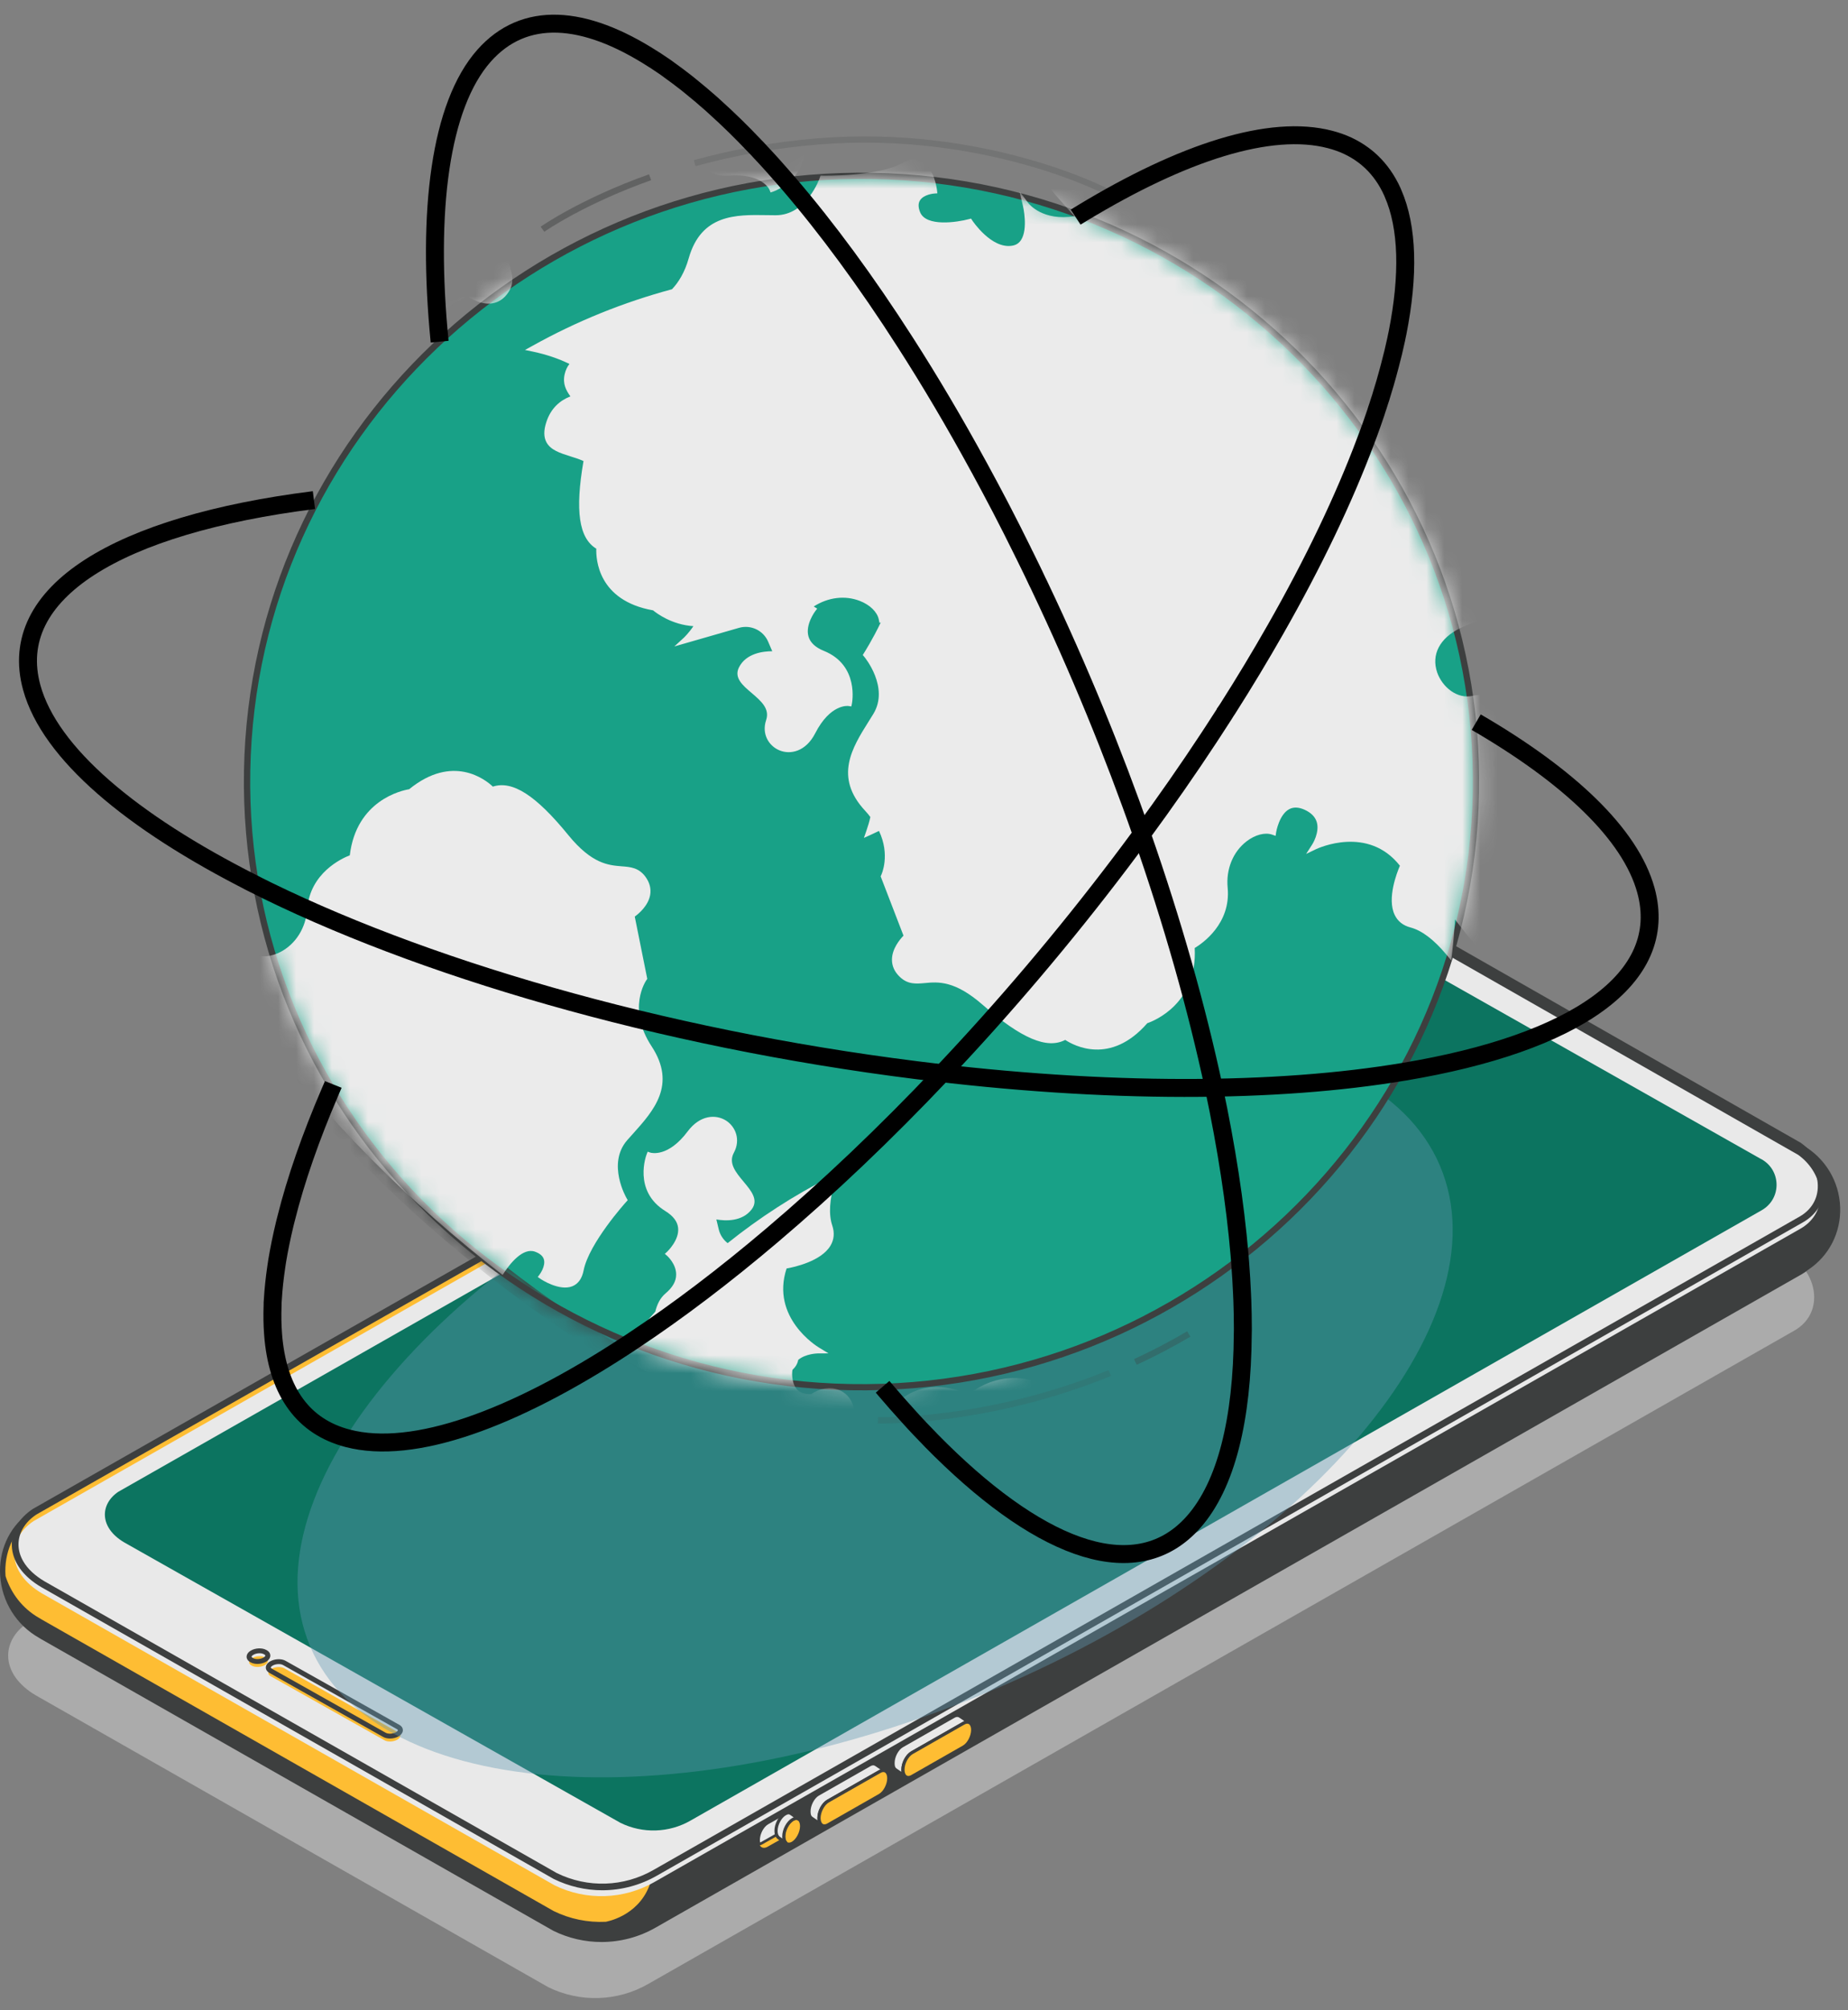 <svg width="103" height="112" viewBox="0 0 103 112" fill="none" xmlns="http://www.w3.org/2000/svg">
<rect x="0" y="0" width="103" height="112" fill="#808080" stroke="none"/>
<g opacity="0.5">
<path d="M1.534 90.419L65.658 53.917C67.395 52.919 69.526 52.852 71.325 53.739L99.878 70.018C101.354 71.076 101.641 73.192 100.013 74.129L36.132 110.53C34.424 111.512 32.329 111.581 30.559 110.711L2.01 94.46C-0.037 93.262 0.078 91.381 1.534 90.419Z" fill="#D5D5D5"/>
</g>
<path d="M100.38 63.907L100.358 63.894C100.328 63.871 100.3 63.846 100.269 63.823L71.715 47.544C69.917 46.657 67.786 46.724 66.049 47.722L1.924 84.224C1.812 84.298 1.711 84.379 1.615 84.464C-0.573 86.14 -0.264 89.685 2.236 91.11L2.28 91.133C2.308 91.15 2.331 91.168 2.36 91.185L30.909 107.436C32.678 108.305 34.774 108.237 36.482 107.255L100.363 70.853C100.485 70.783 100.593 70.705 100.693 70.622C103.119 69.022 102.96 65.377 100.38 63.907Z" fill="#FEBD33"/>
<path d="M100.453 63.783L100.394 63.883L100.394 63.883L100.448 63.782L100.415 63.754C100.395 63.738 100.376 63.722 100.342 63.699L71.781 47.415C69.93 46.503 67.759 46.572 65.972 47.598L1.84 84.105C1.734 84.175 1.628 84.257 1.523 84.35C0.481 85.148 -0.084 86.439 0.01 87.803C0.11 89.244 0.914 90.528 2.164 91.241L2.23 91.28C2.247 91.291 2.264 91.302 2.284 91.314L30.841 107.569C31.693 107.988 32.614 108.195 33.532 108.194C34.577 108.193 35.62 107.922 36.555 107.384L100.436 70.982C100.553 70.915 100.664 70.837 100.774 70.746C101.941 69.976 102.61 68.674 102.563 67.262C102.514 65.808 101.726 64.508 100.453 63.783ZM36.003 99.796C36.003 99.796 36.856 103.358 36.186 105.074C35.521 106.777 33.785 107.063 33.757 107.067C32.769 107.114 31.77 106.917 30.857 106.468L2.309 90.217C2.28 90.201 2.256 90.183 2.229 90.166L2.185 90.142C1.234 89.6 0.61 88.751 0.311 87.815C0.311 87.804 0.308 87.794 0.307 87.783C0.219 86.517 0.742 85.32 1.713 84.575C1.817 84.484 1.91 84.411 1.997 84.353L66.122 47.851C66.483 47.644 66.863 47.489 67.251 47.364C67.978 47.175 70.105 46.823 72.257 48.396C72.459 48.543 72.636 48.672 72.8 48.791C72.782 48.84 72.754 48.888 72.703 48.934L36.003 99.796Z" fill="#3D3F3F"/>
<path d="M43.746 102.342L42.784 102.886C42.505 103.045 42.279 102.877 42.279 102.512C42.279 102.146 42.504 101.72 42.782 101.561L43.745 101.017C44.023 100.858 44.249 101.026 44.25 101.392C44.25 101.758 44.025 102.183 43.746 102.342Z" fill="#FEBD33"/>
<path d="M42.78 101.569C42.502 101.728 42.277 102.153 42.277 102.519C42.277 102.606 42.301 102.679 42.325 102.741C42.366 102.732 42.399 102.721 42.444 102.695L43.407 102.15C43.685 101.992 43.91 101.566 43.91 101.2C43.91 101.114 43.896 101.038 43.873 100.976C43.831 100.985 43.788 100.999 43.743 101.025L42.78 101.569Z" fill="#E9E9E9"/>
<path d="M42.277 102.826L42.255 102.766C42.23 102.699 42.203 102.619 42.203 102.519C42.202 102.124 42.439 101.679 42.743 101.506L43.706 100.961C43.753 100.935 43.802 100.916 43.857 100.904L43.92 100.89L43.943 100.951C43.97 101.025 43.984 101.108 43.984 101.2C43.984 101.595 43.747 102.041 43.444 102.214L42.481 102.758C42.432 102.787 42.392 102.802 42.34 102.813L42.277 102.826ZM42.817 101.633C42.56 101.779 42.351 102.177 42.352 102.519C42.352 102.567 42.36 102.61 42.371 102.65C42.382 102.645 42.394 102.639 42.407 102.631L43.37 102.087C43.627 101.94 43.836 101.542 43.836 101.201C43.836 101.153 43.831 101.109 43.822 101.068C43.808 101.074 43.794 101.08 43.78 101.088L42.817 101.633Z" fill="#3D3F3F"/>
<path d="M44.178 102.686C43.9 102.845 43.673 102.676 43.673 102.311C43.673 101.945 43.898 101.519 44.176 101.361C44.454 101.202 44.681 101.37 44.681 101.736C44.681 102.101 44.456 102.527 44.178 102.686Z" fill="#FEBD33"/>
<path d="M43.976 102.834C43.914 102.834 43.855 102.819 43.801 102.789C43.663 102.71 43.583 102.536 43.582 102.312C43.582 101.912 43.822 101.461 44.13 101.285C44.279 101.2 44.428 101.19 44.549 101.259C44.688 101.338 44.768 101.512 44.768 101.736C44.768 102.136 44.528 102.587 44.221 102.762C44.137 102.81 44.054 102.834 43.976 102.834ZM44.374 101.389C44.318 101.389 44.262 101.413 44.219 101.438C43.97 101.579 43.76 101.979 43.761 102.311C43.761 102.471 43.808 102.59 43.891 102.637C43.971 102.682 44.066 102.647 44.131 102.61L44.132 102.611C44.38 102.469 44.59 102.068 44.59 101.737C44.59 101.579 44.541 101.457 44.46 101.411C44.432 101.396 44.403 101.389 44.374 101.389Z" fill="#3D3F3F"/>
<path d="M43.688 102.317C43.687 101.951 43.913 101.526 44.191 101.367C44.309 101.3 44.417 101.294 44.503 101.335L44.504 101.334L44.155 101.081C44.144 101.072 44.127 101.061 44.115 101.054L44.084 101.035L44.059 101.02C43.97 100.97 43.882 100.985 43.756 101.056C43.478 101.215 43.253 101.641 43.253 102.006C43.254 102.184 43.307 102.314 43.394 102.383L43.377 102.368L43.398 102.387C43.401 102.389 43.426 102.406 43.429 102.409L43.822 102.688C43.74 102.617 43.688 102.49 43.688 102.317Z" fill="#E9E9E9"/>
<path d="M43.769 102.759L43.375 102.48C43.374 102.479 43.344 102.458 43.34 102.455L43.328 102.444C43.221 102.354 43.163 102.199 43.163 102.006C43.162 101.606 43.402 101.155 43.71 100.98C43.815 100.921 43.955 100.862 44.101 100.944L44.16 100.98C44.178 100.99 44.199 101.004 44.212 101.015L44.611 101.303L44.55 101.454L44.463 101.414C44.382 101.376 44.294 101.409 44.234 101.443C43.985 101.585 43.775 101.985 43.775 102.317C43.775 102.456 43.812 102.564 43.879 102.621L43.769 102.759ZM43.451 102.318L43.477 102.336L43.604 102.426C43.599 102.391 43.597 102.355 43.597 102.317C43.597 101.917 43.837 101.467 44.145 101.291C44.175 101.274 44.205 101.26 44.235 101.249L44.1 101.152C44.087 101.141 44.075 101.135 44.068 101.13L44.01 101.094C43.974 101.075 43.926 101.06 43.8 101.132C43.55 101.274 43.34 101.675 43.341 102.006C43.341 102.139 43.376 102.245 43.436 102.303L43.452 102.317L43.451 102.318Z" fill="#3D3F3F"/>
<path d="M45.643 101.29C45.642 100.924 45.868 100.499 46.146 100.34L49.028 98.695C49.162 98.619 49.283 98.62 49.374 98.68L48.897 98.356L48.851 98.326C48.749 98.249 48.625 98.231 48.475 98.317L45.592 99.962C45.314 100.12 45.089 100.546 45.089 100.912C45.09 101.089 45.118 101.198 45.205 101.268L45.23 101.289L45.233 101.291C45.237 101.295 45.242 101.298 45.247 101.301L45.791 101.673C45.7 101.605 45.643 101.472 45.643 101.29Z" fill="#E9E9E9"/>
<path d="M45.74 101.748L45.148 101.338C45.019 101.234 45.001 101.072 45 100.914C45 100.514 45.24 100.063 45.548 99.888L48.43 98.244C48.645 98.121 48.807 98.183 48.905 98.258L49.424 98.61L49.424 98.611H49.425L49.324 98.755H49.323C49.24 98.7 49.141 98.735 49.073 98.774L46.191 100.418C45.941 100.56 45.731 100.96 45.732 101.292C45.732 101.438 45.773 101.552 45.845 101.605L45.74 101.748ZM48.666 98.351C48.626 98.351 48.578 98.363 48.52 98.396L45.637 100.04C45.388 100.182 45.178 100.583 45.178 100.914C45.179 101.072 45.203 101.155 45.261 101.202L45.287 101.223L45.562 101.412C45.556 101.374 45.554 101.334 45.554 101.292C45.553 100.892 45.794 100.441 46.101 100.266L48.983 98.621C49.011 98.606 49.04 98.593 49.068 98.582L48.8 98.4C48.767 98.376 48.725 98.351 48.666 98.351Z" fill="#3D3F3F"/>
<path d="M49.03 100.02L46.147 101.664C45.869 101.823 45.643 101.655 45.643 101.289C45.642 100.923 45.867 100.498 46.146 100.339L49.028 98.695C49.306 98.536 49.532 98.704 49.533 99.07C49.533 99.436 49.308 99.861 49.03 100.02Z" fill="#FEBD33"/>
<path d="M45.952 101.815C45.89 101.815 45.832 101.8 45.779 101.77C45.639 101.69 45.559 101.516 45.559 101.292C45.559 100.892 45.799 100.441 46.106 100.266L48.989 98.621C49.139 98.536 49.287 98.526 49.408 98.595C49.547 98.674 49.627 98.848 49.627 99.072C49.628 99.473 49.387 99.924 49.08 100.099L46.197 101.743C46.114 101.79 46.031 101.815 45.952 101.815ZM49.233 98.725C49.177 98.725 49.121 98.749 49.078 98.774L46.196 100.418C45.947 100.56 45.737 100.96 45.737 101.292C45.737 101.449 45.786 101.571 45.867 101.617C45.949 101.663 46.043 101.628 46.108 101.591L48.99 99.946C49.239 99.804 49.449 99.404 49.449 99.073C49.449 98.913 49.401 98.794 49.319 98.747C49.291 98.731 49.262 98.725 49.233 98.725Z" fill="#3D3F3F"/>
<path d="M50.329 98.596C50.328 98.23 50.554 97.804 50.832 97.646L53.714 96.001C53.848 95.925 53.969 95.926 54.06 95.987L53.583 95.662L53.537 95.631C53.435 95.554 53.311 95.538 53.161 95.623L50.279 97.268C50 97.426 49.775 97.852 49.775 98.218C49.776 98.395 49.805 98.504 49.891 98.574L49.916 98.595L49.919 98.597C49.923 98.6 49.928 98.604 49.933 98.607L50.476 98.98C50.386 98.912 50.329 98.778 50.329 98.596Z" fill="#E9E9E9"/>
<path d="M50.423 99.052L49.832 98.643C49.702 98.538 49.685 98.377 49.684 98.219C49.684 97.819 49.924 97.368 50.232 97.193L53.114 95.548C53.329 95.426 53.491 95.488 53.589 95.562L54.108 95.915H54.108L54.007 96.06C53.924 96.004 53.825 96.039 53.757 96.078L50.875 97.723C50.625 97.865 50.416 98.265 50.416 98.596C50.416 98.742 50.457 98.857 50.529 98.91L50.423 99.052ZM53.35 95.655C53.309 95.655 53.261 95.667 53.203 95.7L50.321 97.345C50.072 97.487 49.862 97.887 49.863 98.219C49.863 98.376 49.887 98.46 49.945 98.507L49.971 98.528L50.246 98.717C50.241 98.679 50.238 98.638 50.238 98.597C50.237 98.197 50.478 97.746 50.785 97.571L53.667 95.926C53.696 95.91 53.724 95.897 53.752 95.886L53.484 95.704C53.451 95.68 53.409 95.655 53.35 95.655Z" fill="#3D3F3F"/>
<path d="M53.714 97.326L50.831 98.97C50.553 99.129 50.327 98.961 50.327 98.595C50.326 98.229 50.552 97.804 50.83 97.645L53.712 96.001C53.991 95.842 54.217 96.01 54.217 96.376C54.217 96.742 53.992 97.167 53.714 97.326Z" fill="#FEBD33"/>
<path d="M50.629 99.119C50.567 99.119 50.508 99.104 50.455 99.074C50.316 98.995 50.236 98.821 50.236 98.596C50.235 98.196 50.476 97.746 50.783 97.57L53.666 95.926C53.816 95.84 53.964 95.831 54.085 95.899C54.223 95.978 54.304 96.152 54.304 96.377C54.304 96.777 54.064 97.228 53.756 97.403L50.874 99.047C50.791 99.095 50.708 99.119 50.629 99.119ZM53.91 96.03C53.854 96.03 53.798 96.053 53.755 96.078L50.873 97.722C50.623 97.864 50.414 98.264 50.414 98.596C50.414 98.753 50.463 98.875 50.544 98.921C50.626 98.967 50.72 98.932 50.785 98.895L53.667 97.251C53.916 97.109 54.126 96.709 54.126 96.377C54.126 96.217 54.078 96.098 53.996 96.051C53.968 96.036 53.939 96.03 53.91 96.03Z" fill="#3D3F3F"/>
<path d="M1.877 84.74L66.001 48.238C67.739 47.24 69.869 47.174 71.668 48.06L100.222 64.339C101.697 65.397 101.985 67.513 100.356 68.45L36.475 104.851C34.768 105.834 32.672 105.902 30.902 105.032L2.354 88.781C0.306 87.584 0.422 85.702 1.877 84.74Z" fill="#E9E9E9"/>
<path d="M36.615 104.496L100.497 68.094C101.225 67.676 101.647 67.005 101.688 66.207C101.715 65.683 101.573 65.152 101.295 64.677C101.07 64.293 100.756 63.947 100.37 63.67L71.803 47.383C69.937 46.462 67.752 46.531 65.954 47.564L1.83 84.066C1.059 84.574 0.636 85.313 0.658 86.1C0.683 86.993 1.267 87.818 2.305 88.425L30.86 104.68C31.704 105.095 32.641 105.312 33.574 105.311C34.638 105.31 35.691 105.028 36.615 104.496ZM101.315 66.188C101.281 66.858 100.923 67.422 100.309 67.775L36.427 104.177C34.769 105.131 32.754 105.197 31.037 104.355L2.494 88.107C1.949 87.788 1.544 87.407 1.3 86.991C1.132 86.704 1.041 86.401 1.032 86.09C1.014 85.434 1.375 84.81 2.025 84.38L66.141 47.882C67.83 46.913 69.88 46.848 71.626 47.707L100.166 63.979C100.913 64.515 101.356 65.364 101.315 66.188Z" fill="#3D3F3F"/>
<path d="M98.099 64.542L70.449 48.904C69.189 48.283 67.696 48.331 66.479 49.029L6.602 83.106C5.582 83.78 5.501 85.098 6.936 85.938L34.582 101.555C35.822 102.165 37.291 102.117 38.487 101.429L98.194 67.423C99.335 66.766 99.281 65.125 98.099 64.542Z" fill="#0C7460"/>
<path d="M14.044 92.8L14.009 92.78C13.825 92.677 13.847 92.495 14.058 92.374C14.269 92.253 14.588 92.239 14.771 92.342L14.806 92.362C14.989 92.465 14.967 92.647 14.757 92.768C14.546 92.889 14.227 92.903 14.044 92.8Z" fill="#FEBD33"/>
<path d="M21.43 96.955L15.08 93.382C14.897 93.278 14.918 93.097 15.129 92.976C15.34 92.855 15.659 92.84 15.842 92.943L22.193 96.516C22.376 96.62 22.354 96.801 22.143 96.922C21.933 97.043 21.613 97.058 21.43 96.955Z" fill="#FEBD33"/>
<path d="M14.35 92.702C14.523 92.702 14.691 92.659 14.825 92.582C14.979 92.493 15.067 92.366 15.067 92.234C15.066 92.18 15.053 92.129 15.026 92.083C14.993 92.027 14.941 91.979 14.873 91.94L14.838 91.921C14.613 91.794 14.239 91.809 13.987 91.954C13.833 92.042 13.745 92.169 13.745 92.302C13.745 92.421 13.814 92.525 13.939 92.596L13.974 92.615C14.074 92.672 14.207 92.702 14.35 92.702ZM14.111 92.379L14.076 92.359C14.052 92.346 14.034 92.33 14.026 92.316C14.023 92.311 14.021 92.305 14.021 92.301C14.021 92.275 14.053 92.231 14.127 92.189C14.216 92.137 14.342 92.106 14.464 92.106C14.558 92.106 14.643 92.124 14.701 92.157L14.736 92.176C14.769 92.195 14.791 92.219 14.79 92.235C14.79 92.261 14.758 92.305 14.685 92.347C14.519 92.443 14.251 92.458 14.111 92.379Z" fill="#3D3F3F"/>
<path d="M22.212 96.739C22.366 96.65 22.454 96.523 22.454 96.391C22.454 96.337 22.44 96.286 22.413 96.24C22.38 96.184 22.329 96.136 22.26 96.097L15.91 92.524C15.686 92.398 15.312 92.412 15.059 92.557C14.904 92.646 14.816 92.773 14.816 92.906C14.817 93.025 14.886 93.129 15.011 93.199L21.361 96.772C21.462 96.829 21.592 96.859 21.737 96.859C21.909 96.859 22.077 96.816 22.212 96.739ZM21.498 96.536L15.147 92.962C15.123 92.949 15.106 92.934 15.098 92.92C15.095 92.915 15.093 92.909 15.093 92.905C15.092 92.879 15.125 92.834 15.198 92.793C15.289 92.74 15.412 92.71 15.535 92.71C15.63 92.71 15.714 92.728 15.773 92.761L22.123 96.334C22.156 96.352 22.177 96.374 22.178 96.391C22.178 96.417 22.145 96.462 22.073 96.504C21.907 96.6 21.638 96.615 21.498 96.536Z" fill="#3D3F3F"/>
<g opacity="0.397">
<path d="M42.092 62.573C59.469 55.185 76.573 56.251 80.26 64.953C83.948 73.655 72.833 86.719 55.456 94.107C38.078 101.495 20.975 100.429 17.288 91.727C13.6 83.025 24.715 69.961 42.092 62.573Z" fill="#6097B0"/>
</g>
<path d="M48.631 9.8C67.543 10.133 82.6 25.508 82.263 44.143C81.925 62.777 66.321 77.613 47.409 77.281C28.497 76.948 13.439 61.572 13.777 42.938C14.114 24.304 29.719 9.468 48.631 9.8Z" fill="#18A187"/>
<path d="M82.436 44.146C82.098 62.846 66.382 77.788 47.403 77.454C28.424 77.121 13.26 61.635 13.598 42.935C13.937 24.235 29.653 9.293 48.632 9.627C67.611 9.961 82.775 25.446 82.436 44.146ZM13.95 42.942C13.615 61.45 28.624 76.778 47.409 77.108C66.194 77.438 81.749 62.649 82.085 44.14C82.42 25.631 67.41 10.304 48.626 9.974C29.841 9.644 14.285 24.433 13.95 42.942Z" fill="#3D3F3F"/>
<mask id="mask0_4037_152" style="mask-type:alpha" maskUnits="userSpaceOnUse" x="13" y="9" width="70" height="69">
<path d="M48.633 9.8C67.545 10.133 82.602 25.508 82.265 44.142C81.927 62.777 66.323 77.613 47.41 77.281C28.498 76.948 13.441 61.572 13.778 42.938C14.116 24.304 29.721 9.467 48.633 9.8Z" fill="white"/>
</mask>
<g mask="url(#mask0_4037_152)">
<path d="M56.974 -58.759C60.622 -59.569 64.265 -60.092 67.881 -60.343C69.873 -60.481 71.852 -60.536 73.823 -60.509C83.308 -60.394 92.518 -58.425 101.005 -54.882C104.17 -53.561 107.239 -52.022 110.179 -50.274C113.571 -48.267 116.805 -45.983 119.837 -43.455C120.592 -42.827 121.335 -42.182 122.062 -41.522C122.836 -40.823 123.59 -40.108 124.334 -39.376C134.074 -29.779 141.244 -17.345 144.414 -2.993C145.148 0.331 145.643 3.656 145.912 6.958C146.487 13.983 146.034 20.914 144.667 27.576C143.603 32.755 141.99 37.776 139.872 42.554L139.852 42.601C138.671 45.255 137.341 47.836 135.858 50.328C135.852 50.337 135.847 50.346 135.841 50.355C133.424 54.432 130.609 58.278 127.443 61.821C123.782 65.927 119.645 69.636 115.092 72.852C113.63 73.892 112.126 74.876 110.578 75.801C103.957 79.792 96.588 82.788 88.628 84.555C86.879 84.943 85.129 85.267 83.384 85.521C78.239 86.283 73.122 86.483 68.099 86.164C66.419 86.057 64.752 85.895 63.097 85.677C52.861 84.316 43.132 80.806 34.496 75.519C32.25 74.143 30.076 72.648 27.987 71.035C22.802 67.041 18.139 62.344 14.157 57.049C13.463 56.126 12.788 55.185 12.142 54.222L12.137 54.219C11.948 53.949 11.762 53.675 11.584 53.398C11.298 52.967 11.017 52.536 10.745 52.098C9.852 50.687 9.007 49.236 8.209 47.755C8.075 47.511 7.945 47.266 7.822 47.019C6.221 43.967 4.824 40.775 3.653 37.452C3.311 36.471 2.986 35.482 2.681 34.481C2.444 33.72 2.224 32.947 2.015 32.172C1.713 31.061 1.437 29.931 1.185 28.793C0.487 25.632 0.006 22.472 -0.274 19.332C-0.421 17.665 -0.512 16 -0.543 14.345C-0.717 5.588 0.688 -2.968 3.46 -10.98C3.912 -12.305 4.406 -13.613 4.942 -14.906C7.944 -22.22 12.11 -29.013 17.26 -35C20.399 -38.648 23.904 -42 27.732 -44.991C27.939 -45.155 28.146 -45.319 28.359 -45.476C29.402 -46.274 30.471 -47.047 31.56 -47.791L31.564 -47.792C36.714 -51.3 42.377 -54.192 48.461 -56.33C48.461 -56.33 48.461 -56.33 48.465 -56.331C49.135 -56.567 49.803 -56.791 50.482 -57.006L50.485 -57.007C52.601 -57.682 54.764 -58.269 56.974 -58.759Z" stroke="#3D3F3F" stroke-miterlimit="10"/>
<path d="M51.933 -21.346L52.141 -20.989C52.688 -20.042 53.266 -19.425 53.857 -19.157C54.25 -18.978 54.507 -18.693 54.614 -18.31C54.89 -17.337 54.094 -16.015 53.865 -15.66C55.24 -13.133 58.181 -13.93 58.311 -13.963L58.908 -14.133L58.487 -13.679C58.485 -13.674 57.95 -13.084 58.027 -12.477C58.063 -12.174 58.251 -11.911 58.58 -11.692C58.883 -11.489 59.155 -11.431 59.413 -11.519C60.023 -11.719 60.345 -12.65 60.347 -12.658L60.415 -12.852L60.597 -12.752C60.968 -12.552 61.527 -12.601 62.062 -12.883C62.905 -13.332 63.458 -14.22 63.536 -15.26C63.686 -17.267 65.449 -18.08 65.908 -18.258C66.275 -21.328 68.812 -21.873 69.216 -21.939C71.648 -23.921 73.473 -22.474 73.882 -22.086C74.978 -22.439 76.281 -21.599 78.085 -19.387C79.398 -17.778 80.323 -17.705 81.062 -17.645C81.552 -17.61 82.01 -17.57 82.383 -17.068C82.622 -16.741 82.71 -16.395 82.647 -16.043C82.539 -15.448 82.014 -15.005 81.79 -14.845L82.489 -11.372L82.445 -11.313C82.401 -11.25 81.353 -9.713 82.728 -7.619C84.133 -5.474 82.843 -4.032 81.703 -2.76C81.589 -2.636 81.477 -2.508 81.367 -2.385C80.224 -1.07 81.323 0.823 81.335 0.843L81.397 0.955L81.312 1.05C81.293 1.069 79.238 3.347 78.939 4.87C78.85 5.323 78.641 5.617 78.313 5.75C77.59 6.04 76.575 5.368 76.534 5.339L76.382 5.236L76.491 5.09C76.493 5.086 76.839 4.621 76.722 4.244C76.667 4.062 76.499 3.921 76.23 3.825C75.38 3.519 74.434 5.022 74.141 5.623L74.087 5.738L73.961 5.72C73.945 5.716 72.064 5.476 71.448 6.476C71.33 6.662 71.304 6.854 71.36 7.058C71.564 7.777 72.713 8.381 72.725 8.386L73.464 8.77L72.638 8.714C72.561 8.708 70.728 8.636 69.838 11.491C69.459 12.705 69.805 13.685 70.762 14.111C71.529 14.454 72.62 14.33 73.073 13.541C73.078 13.529 73.086 13.516 73.095 13.506C73.879 12.233 75.83 12.393 76.803 12.565L75.712 11.427L75.704 11.375C75.698 11.346 75.594 10.654 76.157 10.123C76.807 9.503 78.052 9.375 79.848 9.744C80.174 9.809 80.469 9.853 80.735 9.87C81.42 8.927 82.155 8.019 82.932 7.147C83.031 6.752 83.191 6.393 83.512 6.124C83.896 5.8 84.097 5.451 84.096 5.086C84.104 4.502 83.615 4.06 83.61 4.053L83.464 3.926L83.603 3.8C83.609 3.791 84.279 3.159 84.205 2.48C84.169 2.127 83.928 1.811 83.493 1.543C81.666 0.416 82.439 -1.592 82.45 -1.614L82.508 -1.764L82.664 -1.711C82.704 -1.701 83.642 -1.43 84.74 -2.898C85.427 -3.815 86.307 -3.858 86.877 -3.498C87.394 -3.168 87.709 -2.447 87.313 -1.709C86.995 -1.121 87.417 -0.618 87.862 -0.085C88.271 0.406 88.698 0.912 88.315 1.434C87.786 2.152 86.815 2.094 86.337 2.01L86.472 2.573C86.548 2.884 86.728 3.148 86.966 3.331C88.73 1.916 90.648 0.673 92.713 -0.375L93.076 -0.558L92.957 -0.167C92.641 0.884 92.588 1.725 92.796 2.344C92.933 2.755 92.899 3.135 92.696 3.473C92.174 4.346 90.668 4.669 90.251 4.742C89.353 7.478 91.942 9.082 92.056 9.148L92.587 9.471L91.968 9.475C91.961 9.477 91.313 9.488 90.9 9.834C90.864 10.036 90.757 10.223 90.578 10.393C90.551 10.547 90.551 10.718 90.585 10.904C90.641 11.264 90.788 11.498 91.022 11.629C91.203 11.725 91.418 11.754 91.629 11.741C92.082 11.42 92.684 11.324 93.171 11.513C93.45 11.622 93.914 11.918 94.034 12.686C94.885 12.904 95.82 12.681 96.571 12.073C98.136 10.81 99.935 11.54 100.378 11.753C102.864 9.912 104.997 11.393 105.321 11.64C108.428 12.057 108.617 14.38 108.621 14.946C109.622 15.503 109.902 17.031 109.523 19.86C109.248 21.921 109.826 22.645 110.293 23.226C110.597 23.607 110.886 23.968 110.771 24.583C110.696 24.984 110.508 25.285 110.205 25.481C109.697 25.811 109.017 25.73 108.743 25.676L106.693 28.565L106.62 28.578C106.546 28.586 104.709 28.873 104.122 31.311C103.521 33.806 101.585 33.852 99.879 33.892C99.709 33.895 99.542 33.898 99.376 33.905C97.639 33.971 97.007 36.07 97 36.09L96.967 36.215L96.838 36.217C96.808 36.217 93.746 36.277 92.431 37.105C92.04 37.347 91.682 37.397 91.36 37.247C90.653 36.921 90.453 35.722 90.442 35.672L90.413 35.488L90.594 35.467C90.603 35.469 91.176 35.398 91.371 35.059C91.464 34.893 91.454 34.675 91.342 34.411C90.984 33.581 89.242 33.923 88.602 34.122L88.484 34.156L88.409 34.054C88.397 34.038 87.287 32.501 86.141 32.736C85.923 32.781 85.764 32.889 85.656 33.072C85.27 33.717 85.618 34.967 85.621 34.978L85.847 35.779L85.322 35.139C85.27 35.078 84.071 33.691 81.383 34.998C80.24 35.553 79.763 36.476 80.104 37.469C80.383 38.266 81.216 38.975 82.1 38.763L82.144 38.754C83.606 38.456 84.823 39.988 85.362 40.815L85.445 39.241L85.477 39.2C85.494 39.173 85.928 38.624 86.698 38.67C87.599 38.721 88.541 39.543 89.501 41.105C90.089 42.062 90.633 42.58 91.159 42.692C91.732 42.808 92.251 42.434 92.802 42.038C93.367 41.635 93.947 41.217 94.642 41.299C95.142 41.359 95.531 41.265 95.799 41.015C96.229 40.619 96.216 39.957 96.219 39.952L96.21 39.76L96.399 39.771C96.411 39.773 97.328 39.828 97.771 39.307C98.005 39.038 98.071 38.647 97.967 38.146C97.541 36.042 99.532 35.231 99.553 35.223L99.707 35.162L99.774 35.311C99.79 35.349 100.237 36.219 102.058 36.013C103.193 35.886 103.83 36.498 103.954 37.162C104.068 37.765 103.761 38.491 102.949 38.705C102.302 38.875 102.226 39.527 102.139 40.22C102.063 40.856 101.983 41.509 101.347 41.59C100.458 41.696 99.84 40.947 99.572 40.539L99.253 41.024C98.878 41.598 98.986 42.364 99.506 42.808L102.354 45.241L101.634 45.062C101.618 45.058 99.924 44.647 98.552 45.685C97.967 46.131 97.823 46.908 97.68 47.659C97.555 48.314 97.441 48.932 97.011 49.222C96.766 49.386 96.455 49.425 96.056 49.339C94.137 48.928 92.621 49.554 92.101 50.97C91.838 51.686 92.257 52.331 92.783 52.575C93.27 52.802 93.949 52.746 94.392 51.91C94.703 51.32 95.245 51.002 95.868 51.038C96.5 51.077 97.097 51.488 97.317 52.036C97.437 52.34 97.545 52.951 96.92 53.634C96.264 54.346 96.495 55.151 96.72 55.929C96.884 56.501 97.038 57.041 96.797 57.483C96.642 57.764 96.341 57.968 95.88 58.097C94.059 58.615 93.039 56.956 92.646 56.123C92.224 57.62 92.345 59.217 93.001 60.881L93.173 61.314L92.764 61.101C88.167 58.718 84.183 55.325 81.096 51.223C81.062 51.846 81.007 52.475 80.933 53.103L80.885 53.506L80.622 53.191C79.923 52.35 79.252 51.842 78.621 51.673C78.202 51.565 77.903 51.327 77.733 50.97C77.295 50.055 77.859 48.618 78.025 48.231C76.245 45.972 73.475 47.253 73.358 47.306L72.798 47.575L73.132 47.055C73.138 47.05 73.567 46.377 73.389 45.793C73.298 45.501 73.069 45.275 72.71 45.111C72.377 44.964 72.097 44.954 71.859 45.079C71.291 45.38 71.13 46.355 71.128 46.363L71.097 46.568L70.899 46.498C70.5 46.362 69.958 46.505 69.477 46.874C68.72 47.457 68.326 48.427 68.425 49.462C68.612 51.466 67.011 52.563 66.588 52.816C66.746 55.907 64.336 56.872 63.947 57.004C61.884 59.367 59.842 58.246 59.371 57.936C58.351 58.467 56.924 57.856 54.773 55.983C53.209 54.616 52.285 54.699 51.544 54.769C51.056 54.812 50.597 54.853 50.148 54.421C49.854 54.14 49.71 53.815 49.714 53.453C49.721 52.846 50.165 52.326 50.357 52.127L49.084 48.824L49.114 48.756C49.14 48.701 49.628 47.639 48.992 46.293C48.834 46.37 48.679 46.442 48.521 46.515L48.151 46.681L48.286 46.294C48.381 46.022 48.457 45.761 48.51 45.518C48.426 45.399 48.325 45.285 48.215 45.165C46.471 43.29 47.5 41.65 48.411 40.201C48.502 40.059 48.589 39.918 48.675 39.777C49.583 38.291 48.184 36.605 48.169 36.589L48.087 36.493L48.154 36.383C48.163 36.37 48.645 35.612 49.092 34.673L49.019 34.704L48.978 34.501C48.886 34.087 48.484 33.694 47.919 33.477C47.096 33.158 46.153 33.276 45.357 33.787C45.376 33.802 45.385 33.808 45.385 33.808L45.547 33.908L45.432 34.059C45.427 34.068 44.874 34.803 45.061 35.458C45.159 35.801 45.447 36.072 45.923 36.263C47.91 37.069 47.486 39.178 47.483 39.198L47.45 39.357L47.285 39.333C47.245 39.327 46.275 39.219 45.438 40.85C44.918 41.87 44.056 42.062 43.435 41.8C42.865 41.561 42.436 40.908 42.702 40.115C42.915 39.478 42.414 39.053 41.889 38.603C41.398 38.187 40.898 37.762 41.185 37.185C41.586 36.385 42.551 36.281 43.042 36.282L42.813 35.748C42.542 35.12 41.845 34.788 41.184 34.98L37.585 36.015L38.132 35.513C38.138 35.504 38.38 35.279 38.647 34.885C37.44 34.807 36.591 34.163 36.4 34.004C33.315 33.461 33.215 31.133 33.235 30.569C32.265 29.979 32.043 28.457 32.522 25.686C32.285 25.578 32.036 25.501 31.787 25.423C31.223 25.244 30.689 25.077 30.454 24.635C30.303 24.349 30.299 23.985 30.446 23.53C30.697 22.741 31.214 22.31 31.791 22.083C31.549 21.742 31.352 21.386 31.471 20.854C31.523 20.626 31.613 20.431 31.738 20.277C31.128 19.976 30.451 19.75 29.717 19.593L29.259 19.497L29.666 19.274C32.133 17.897 34.751 16.84 37.453 16.115C37.82 15.729 38.162 15.178 38.384 14.395C39.083 11.928 41.02 11.958 42.726 11.986C42.894 11.99 43.062 11.991 43.229 11.992C44.967 11.998 45.685 9.926 45.691 9.905L45.729 9.783L45.855 9.785C45.886 9.786 48.951 9.847 50.298 9.076C50.696 8.847 51.057 8.813 51.37 8.972C52.065 9.331 52.217 10.536 52.224 10.588L52.246 10.77L52.066 10.783C52.058 10.781 51.483 10.829 51.276 11.164C51.174 11.323 51.173 11.544 51.278 11.81C51.601 12.654 53.354 12.383 54.004 12.208L54.123 12.178L54.192 12.284C54.202 12.297 55.251 13.878 56.407 13.69C56.627 13.656 56.79 13.552 56.907 13.374C57.316 12.747 57.018 11.482 57.015 11.471L56.822 10.662L57.321 11.323C57.362 11.371 58.13 12.334 59.893 12.041C58.622 10.692 57.471 9.248 56.444 7.731C56.333 7.744 56.212 7.748 56.085 7.738C55.191 7.652 54.279 6.793 53.383 5.194C52.832 4.213 52.314 3.674 51.791 3.543C51.224 3.403 50.69 3.757 50.122 4.13C49.544 4.51 48.944 4.905 48.254 4.796C47.758 4.716 47.365 4.796 47.087 5.032C46.642 5.412 46.628 6.073 46.629 6.077L46.626 6.272L46.435 6.249C46.428 6.251 45.514 6.157 45.047 6.66C44.804 6.919 44.722 7.306 44.807 7.812C45.147 9.935 43.126 10.665 43.104 10.67L42.949 10.723L42.889 10.573C42.873 10.535 42.461 9.649 40.635 9.781C39.494 9.863 38.885 9.226 38.787 8.556C38.698 7.948 39.032 7.239 39.85 7.054C40.502 6.909 40.607 6.262 40.718 5.576C40.822 4.944 40.928 4.289 41.57 4.238C42.459 4.166 43.048 4.94 43.3 5.356L43.637 4.886C44.035 4.33 43.955 3.556 43.454 3.094L40.706 0.547L41.422 0.757C41.438 0.762 43.109 1.238 44.523 0.255C45.125 -0.167 45.301 -0.937 45.475 -1.682C45.62 -2.331 45.763 -2.944 46.204 -3.217C46.455 -3.372 46.769 -3.396 47.163 -3.297C49.061 -2.81 50.595 -3.371 51.175 -4.754C51.082 -5.209 50.997 -5.665 50.926 -6.125C50.817 -6.238 50.694 -6.332 50.561 -6.398C50.082 -6.641 49.403 -6.616 48.93 -5.8C48.594 -5.219 48.039 -4.925 47.418 -4.985C46.788 -5.05 46.209 -5.485 46.01 -6.041C45.903 -6.352 45.818 -6.964 46.471 -7.623C47.152 -8.306 46.953 -9.121 46.761 -9.908C46.622 -10.485 46.49 -11.03 46.745 -11.46C46.911 -11.74 47.219 -11.93 47.688 -12.042C49.103 -12.382 49.995 -11.459 50.491 -10.626C50.453 -12.02 50.498 -13.418 50.633 -14.817L50.518 -15.149L50.658 -15.07C50.868 -17.044 51.251 -19.012 51.821 -20.956L51.933 -21.346Z" fill="#EBEBEB"/>
<path d="M38.33 63.03C39.017 62.113 39.897 62.07 40.467 62.43C40.984 62.76 41.299 63.481 40.904 64.219C40.585 64.807 41.008 65.31 41.452 65.843C41.861 66.334 42.288 66.84 41.905 67.362C41.376 68.08 40.405 68.022 39.927 67.938L40.062 68.501C40.139 68.811 40.319 69.076 40.556 69.258C42.32 67.844 44.238 66.601 46.303 65.553L46.666 65.37L46.547 65.761C46.231 66.812 46.178 67.653 46.386 68.272C46.523 68.683 46.489 69.063 46.286 69.401C45.764 70.273 44.258 70.597 43.841 70.67C42.943 73.406 45.532 75.01 45.646 75.076L46.177 75.399L45.558 75.403C45.551 75.405 44.904 75.415 44.49 75.762C44.454 75.964 44.347 76.151 44.168 76.32C44.141 76.474 44.141 76.645 44.175 76.832C44.231 77.192 44.378 77.426 44.612 77.556C44.793 77.653 45.008 77.681 45.219 77.669C45.672 77.347 46.275 77.252 46.761 77.44C47.04 77.549 47.504 77.846 47.624 78.614C48.474 78.832 49.41 78.609 50.161 78.001C51.726 76.737 53.525 77.467 53.968 77.681C56.454 75.84 58.587 77.32 58.911 77.568C62.017 77.985 62.207 80.308 62.21 80.874C63.198 81.422 63.483 82.918 63.127 85.681C52.891 84.323 43.161 80.814 34.525 75.529C35.151 74.683 35.818 73.862 36.522 73.075C36.621 72.68 36.782 72.321 37.102 72.052C37.487 71.727 37.687 71.379 37.686 71.014C37.694 70.43 37.205 69.987 37.2 69.981L37.054 69.854L37.193 69.728C37.199 69.719 37.869 69.087 37.795 68.408C37.759 68.054 37.518 67.739 37.083 67.471C35.257 66.344 36.03 64.335 36.04 64.314L36.098 64.164L36.254 64.217C36.295 64.227 37.232 64.498 38.33 63.03Z" fill="#EBEBEB"/>
<path d="M27.47 43.824C28.567 43.47 29.87 44.31 31.673 46.522C32.987 48.132 33.911 48.204 34.65 48.264C35.141 48.3 35.598 48.339 35.972 48.842C36.211 49.169 36.299 49.514 36.236 49.867C36.128 50.461 35.602 50.905 35.379 51.065L36.077 54.538L36.033 54.597C35.99 54.66 34.942 56.197 36.317 58.291C37.721 60.435 36.432 61.878 35.291 63.15C35.178 63.274 35.065 63.402 34.956 63.525C33.813 64.84 34.911 66.733 34.923 66.753L34.986 66.865L34.901 66.96C34.882 66.979 32.827 69.257 32.528 70.779C32.438 71.233 32.229 71.526 31.901 71.66C31.178 71.95 30.163 71.278 30.123 71.249L29.971 71.146L30.079 71C30.082 70.996 30.428 70.531 30.311 70.154C30.255 69.972 30.087 69.831 29.819 69.734C29.158 69.497 28.436 70.357 28.014 71.029C22.829 67.035 18.166 62.34 14.184 57.045C13.49 56.123 12.814 55.181 12.168 54.218C12.472 54.421 12.743 54.478 13.001 54.391C13.611 54.191 13.933 53.26 13.935 53.252L14.003 53.058L14.185 53.158C14.556 53.357 15.115 53.309 15.65 53.027C16.493 52.577 17.046 51.69 17.124 50.65C17.274 48.643 19.037 47.829 19.496 47.651C19.863 44.581 22.4 44.037 22.804 43.97C25.236 41.989 27.061 43.435 27.47 43.824Z" fill="#EBEBEB"/>
<path d="M15.749 23.245C16.84 23.589 17.175 24.404 17.02 25.062C16.879 25.66 16.306 26.201 15.479 26.069C14.817 25.962 14.486 26.529 14.124 27.127C13.797 27.679 13.462 28.244 12.848 28.061C11.992 27.798 11.732 26.863 11.648 26.38L11.163 26.697C10.587 27.068 10.376 27.815 10.671 28.43L12.295 31.807L11.709 31.355C11.695 31.343 10.312 30.281 8.64 30.679C7.922 30.85 7.476 31.5 7.046 32.132C6.665 32.68 6.312 33.2 5.8 33.291C5.511 33.34 5.21 33.251 4.88 33.012C3.901 32.298 2.902 32.01 2.037 32.153C1.734 31.041 1.458 29.912 1.207 28.774C0.509 25.613 0.028 22.454 -0.25 19.314C-0.011 19.28 0.307 19.293 0.638 19.463C1.439 19.875 1.967 21.009 2.216 22.824C2.367 23.939 2.653 24.632 3.092 24.949C3.565 25.285 4.19 25.154 4.854 25.014C5.534 24.874 6.235 24.726 6.835 25.084C7.268 25.341 7.663 25.409 8.009 25.291C8.561 25.103 8.817 24.491 8.82 24.487L8.891 24.308L9.059 24.396C9.068 24.402 9.886 24.821 10.501 24.524C10.821 24.373 11.041 24.043 11.151 23.544C11.611 21.445 13.758 21.509 13.781 21.511L13.946 21.516L13.947 21.679C13.945 21.722 14.001 22.698 15.749 23.245Z" fill="#EBEBEB"/>
<path d="M13.011 -19.122L13.126 -19.238L13.246 -19.124C13.278 -19.101 14.025 -18.472 15.625 -19.371C16.622 -19.934 17.445 -19.615 17.819 -19.056C18.16 -18.546 18.155 -17.758 17.497 -17.243C16.968 -16.832 17.149 -16.203 17.342 -15.535C17.516 -14.919 17.702 -14.284 17.142 -13.962C16.369 -13.52 15.504 -13.963 15.101 -14.235L14.995 -13.664C14.939 -13.351 14.998 -13.033 15.143 -12.773C17.326 -13.352 19.584 -13.713 21.895 -13.838L22.3 -13.86L22.031 -13.549C21.318 -12.714 20.932 -11.966 20.87 -11.318C20.828 -10.886 20.644 -10.549 20.325 -10.326C19.493 -9.738 17.987 -10.05 17.576 -10.153C15.651 -8.01 17.369 -5.494 17.446 -5.39L17.802 -4.879L17.234 -5.126C17.226 -5.128 16.631 -5.38 16.113 -5.23C15.998 -5.06 15.825 -4.931 15.592 -4.849C15.503 -4.719 15.435 -4.563 15.392 -4.378C15.299 -4.027 15.337 -3.75 15.498 -3.539C15.625 -3.377 15.81 -3.262 16.008 -3.188C16.55 -3.301 17.14 -3.143 17.51 -2.776C17.721 -2.561 18.027 -2.104 17.824 -1.351C18.514 -0.809 19.458 -0.634 20.39 -0.887C22.331 -1.409 23.685 -0.013 24.003 0.361C27.019 -0.32 28.369 1.901 28.565 2.257C31.238 3.896 30.474 6.096 30.247 6.618C30.939 7.533 30.577 9.043 29.089 11.48C28.005 13.253 28.241 14.148 28.431 14.87C28.557 15.34 28.675 15.789 28.322 16.305C28.088 16.642 27.797 16.84 27.442 16.9C26.843 16.995 26.253 16.646 26.024 16.485L22.984 18.3L22.912 18.282C22.838 18.26 21.045 17.78 19.523 19.772C17.967 21.814 16.176 21.07 14.603 20.419C14.443 20.352 14.292 20.287 14.138 20.226C12.521 19.585 11.095 21.251 11.083 21.265L10.999 21.368L10.882 21.318C10.856 21.305 8.032 20.118 6.493 20.345C6.039 20.408 5.691 20.31 5.457 20.043C4.944 19.457 5.243 18.28 5.254 18.228L5.302 18.05L5.477 18.103C5.482 18.109 6.036 18.275 6.35 18.046C6.504 17.932 6.581 17.729 6.585 17.439C6.595 16.535 4.866 16.143 4.199 16.067L4.078 16.052L4.051 15.929C4.046 15.907 3.651 14.051 2.509 13.803C2.29 13.757 2.104 13.79 1.93 13.916C1.315 14.35 1.131 15.634 1.126 15.646L1.011 16.47L0.789 15.672C0.774 15.618 0.528 14.813 -0.535 14.323C-0.708 5.566 0.698 -2.991 3.472 -11.003C4.186 -10.903 5.048 -10.493 6.045 -9.783C6.315 -9.592 6.567 -9.431 6.803 -9.309C7.811 -9.894 8.848 -10.428 9.913 -10.912C10.161 -11.233 10.453 -11.496 10.857 -11.612C11.338 -11.753 11.662 -11.992 11.809 -12.325C12.052 -12.858 11.783 -13.46 11.781 -13.468L11.7 -13.644L11.878 -13.702C11.888 -13.708 12.755 -14.015 12.96 -14.669C13.072 -15.005 12.979 -15.392 12.689 -15.814C11.473 -17.582 12.991 -19.109 13.011 -19.122Z" fill="#EBEBEB"/>
<path d="M88.261 72.28C87.757 72.65 87.718 73.111 87.685 73.597C87.625 74.34 87.551 75.261 85.942 76.58C85.199 77.19 84.607 77.743 84.165 78.252C84.125 78.299 84.085 78.342 84.05 78.388C84.01 78.431 83.972 78.481 83.94 78.526C83.603 78.947 83.385 79.334 83.268 79.698C83.246 79.756 83.232 79.812 83.218 79.868C83.204 79.925 83.19 79.981 83.187 80.039C83.146 80.299 83.163 80.55 83.241 80.783C82.858 81.199 81.411 83.025 83.387 85.453C83.388 85.475 83.396 85.508 83.404 85.544C85.149 85.29 86.897 84.966 88.647 84.578C96.606 82.811 103.974 79.815 110.594 75.826C110.474 75.761 110.338 75.715 110.183 75.685C108.659 75.392 106.386 73.339 106.362 73.317L106.267 73.232L106.16 73.298C106.136 73.311 104.244 74.411 102.935 73.269C102.808 73.16 102.684 73.047 102.561 72.933C101.288 71.798 99.847 70.506 97.704 71.917C95.61 73.294 94.075 72.247 94.016 72.203L93.954 72.16L90.484 72.866C90.321 72.644 89.882 72.118 89.288 72.01C88.936 71.947 88.591 72.035 88.261 72.28Z" fill="#EBEBEB"/>
</g>
<g opacity="0.19">
<path d="M61.916 10.596L61.748 10.9C61.68 10.864 54.899 7.284 45.554 8.055C43.251 8.245 40.967 8.65 38.765 9.257L38.67 8.924C40.893 8.31 43.199 7.902 45.525 7.71C54.98 6.929 61.848 10.559 61.916 10.596Z" fill="#3D3F3F"/>
</g>
<g opacity="0.46">
<path d="M36.293 10.037C32.522 11.381 30.359 12.896 30.338 12.912L30.132 12.631C30.154 12.615 32.353 11.073 36.174 9.711L36.293 10.037Z" fill="#3D3F3F"/>
</g>
<g opacity="0.313">
<path d="M66.349 74.469C65.389 75.034 64.382 75.561 63.354 76.036L63.205 75.721C64.222 75.252 65.219 74.73 66.168 74.171L66.349 74.469Z" fill="#3D3F3F"/>
</g>
<g opacity="0.142">
<path d="M61.923 76.655C54.973 79.492 48.985 79.301 48.925 79.299L48.939 78.952C48.998 78.954 54.914 79.142 61.789 76.335L61.923 76.655Z" fill="#3D3F3F"/>
</g>
<path d="M24.503 19.035C23.784 11.763 24.526 5.875 26.979 3.104C29.215 0.578 32.543 0.812 36.404 3.293C36.453 3.323 36.505 3.353 36.553 3.386C36.601 3.42 36.649 3.449 36.697 3.483C36.816 3.561 36.939 3.643 37.057 3.724C37.105 3.761 37.154 3.795 37.202 3.828C37.246 3.862 37.291 3.891 37.339 3.929C37.625 4.133 37.918 4.352 38.211 4.582C38.255 4.616 38.304 4.653 38.348 4.69C38.393 4.727 38.441 4.764 38.489 4.805C38.856 5.099 39.227 5.414 39.606 5.748C39.65 5.786 39.695 5.826 39.739 5.867C39.78 5.904 39.825 5.945 39.869 5.986C40.6 6.644 41.342 7.368 42.087 8.155C42.188 8.256 42.28 8.356 42.373 8.46C42.807 8.917 43.237 9.396 43.668 9.893C43.716 9.945 43.761 9.997 43.805 10.05C43.853 10.101 43.898 10.157 43.946 10.213C46.094 12.713 48.29 15.691 50.464 19.086C51.84 21.229 53.205 23.536 54.544 25.991C54.574 26.043 54.603 26.095 54.63 26.147C54.659 26.199 54.689 26.254 54.715 26.306C55.03 26.882 55.342 27.469 55.653 28.063C55.679 28.115 55.705 28.167 55.735 28.219C55.761 28.271 55.787 28.323 55.817 28.375C56.214 29.14 56.607 29.916 56.996 30.708C57.022 30.756 57.048 30.808 57.07 30.86C57.081 30.878 57.093 30.897 57.1 30.916C57.115 30.949 57.133 30.982 57.148 31.016C57.274 31.268 57.401 31.525 57.523 31.781C57.619 31.985 57.72 32.186 57.812 32.39C57.842 32.442 57.864 32.494 57.89 32.546C57.916 32.598 57.938 32.65 57.964 32.702C60.153 37.304 62.052 41.943 63.636 46.471C65.354 51.381 66.704 56.157 67.654 60.599C68.359 63.912 68.841 67.039 69.086 69.903C69.093 69.977 69.097 70.052 69.104 70.13C69.108 70.193 69.115 70.256 69.119 70.319C69.167 70.921 69.201 71.511 69.227 72.091C69.23 72.15 69.234 72.21 69.234 72.265C69.238 72.325 69.238 72.38 69.242 72.436C69.26 72.956 69.271 73.465 69.271 73.963V74.141C69.271 74.2 69.271 74.256 69.267 74.312C69.238 79.062 68.351 82.732 66.522 84.797C63.425 88.296 58.228 86.49 52.419 80.771C52.374 80.726 52.333 80.685 52.289 80.641L52.155 80.507C52.07 80.421 51.985 80.336 51.896 80.247C51.851 80.199 51.806 80.154 51.762 80.106C51.718 80.065 51.677 80.024 51.64 79.98C51.402 79.738 51.169 79.489 50.931 79.233C50.831 79.125 50.731 79.018 50.634 78.906C50.204 78.434 49.77 77.944 49.336 77.432C49.288 77.376 49.239 77.317 49.191 77.261" stroke="black" stroke-miterlimit="10"/>
<path d="M17.498 27.861C6.626 29.228 0.301 32.98 1.77 38.306C2.779 41.968 7.308 45.782 14.074 49.203V49.207C23.315 53.883 36.736 57.824 51.077 59.621C61.731 60.958 71.161 60.899 78.272 59.706C87.746 58.124 93.099 54.536 91.734 49.593C90.873 46.477 87.457 43.242 82.278 40.233" stroke="black" stroke-miterlimit="10"/>
<path d="M18.575 60.417C18.545 60.492 18.512 60.562 18.482 60.633C18.456 60.696 18.43 60.755 18.404 60.815C17.314 63.352 16.49 65.717 15.952 67.868C15.934 67.924 15.922 67.983 15.908 68.039C15.893 68.094 15.882 68.15 15.867 68.206C15.7 68.904 15.559 69.584 15.451 70.234C15.444 70.293 15.433 70.349 15.425 70.408C15.418 70.464 15.407 70.524 15.399 70.579C15.307 71.211 15.24 71.82 15.207 72.399C15.203 72.459 15.203 72.514 15.195 72.574C15.195 72.633 15.192 72.689 15.192 72.745C15.173 73.291 15.181 73.807 15.218 74.297C15.221 74.357 15.225 74.416 15.232 74.472C15.236 74.527 15.24 74.583 15.247 74.639C15.548 77.547 16.894 79.486 19.38 80.132C23.049 81.087 28.609 79.073 34.949 74.921C35.004 74.884 35.06 74.847 35.116 74.81C35.179 74.772 35.238 74.732 35.301 74.687C37.787 73.038 40.387 71.066 43.039 68.815C46.166 66.163 49.364 63.129 52.517 59.793C55.93 56.191 59.295 52.235 62.474 48.034C62.871 47.511 63.256 46.991 63.639 46.471C64.978 44.647 66.235 42.842 67.4 41.07C67.433 41.022 67.467 40.97 67.496 40.922C67.53 40.873 67.559 40.829 67.589 40.781C67.808 40.45 68.019 40.123 68.227 39.796C68.257 39.748 68.287 39.703 68.316 39.655V39.651C68.35 39.603 68.379 39.559 68.413 39.507C69.366 38.01 70.253 36.535 71.076 35.09C73.217 31.335 74.908 27.792 76.114 24.572C76.144 24.502 76.169 24.427 76.195 24.357C76.218 24.294 76.244 24.234 76.266 24.171C76.41 23.777 76.548 23.387 76.678 23.001C76.696 22.945 76.715 22.886 76.733 22.826C76.759 22.756 76.781 22.685 76.804 22.615C76.833 22.529 76.859 22.444 76.885 22.358C76.911 22.288 76.934 22.217 76.956 22.147C76.974 22.087 76.993 22.028 77.008 21.968C77.141 21.545 77.264 21.129 77.371 20.724C77.39 20.669 77.405 20.613 77.416 20.557C77.434 20.501 77.449 20.446 77.46 20.39C77.598 19.881 77.716 19.383 77.82 18.897C77.831 18.841 77.842 18.785 77.854 18.726C77.868 18.67 77.879 18.615 77.891 18.555C78.532 15.324 78.469 12.665 77.638 10.767C77.62 10.715 77.594 10.663 77.568 10.611C77.546 10.559 77.52 10.507 77.494 10.455C77.171 9.816 76.755 9.277 76.24 8.839C76.195 8.802 76.151 8.765 76.103 8.727C76.058 8.69 76.014 8.657 75.965 8.623C75.442 8.237 74.83 7.951 74.126 7.769C70.805 6.904 65.931 8.475 60.33 11.866C60.27 11.899 60.211 11.933 60.151 11.974C60.085 12.011 60.018 12.052 59.951 12.096" stroke="black" stroke-miterlimit="10"/>
</svg>

